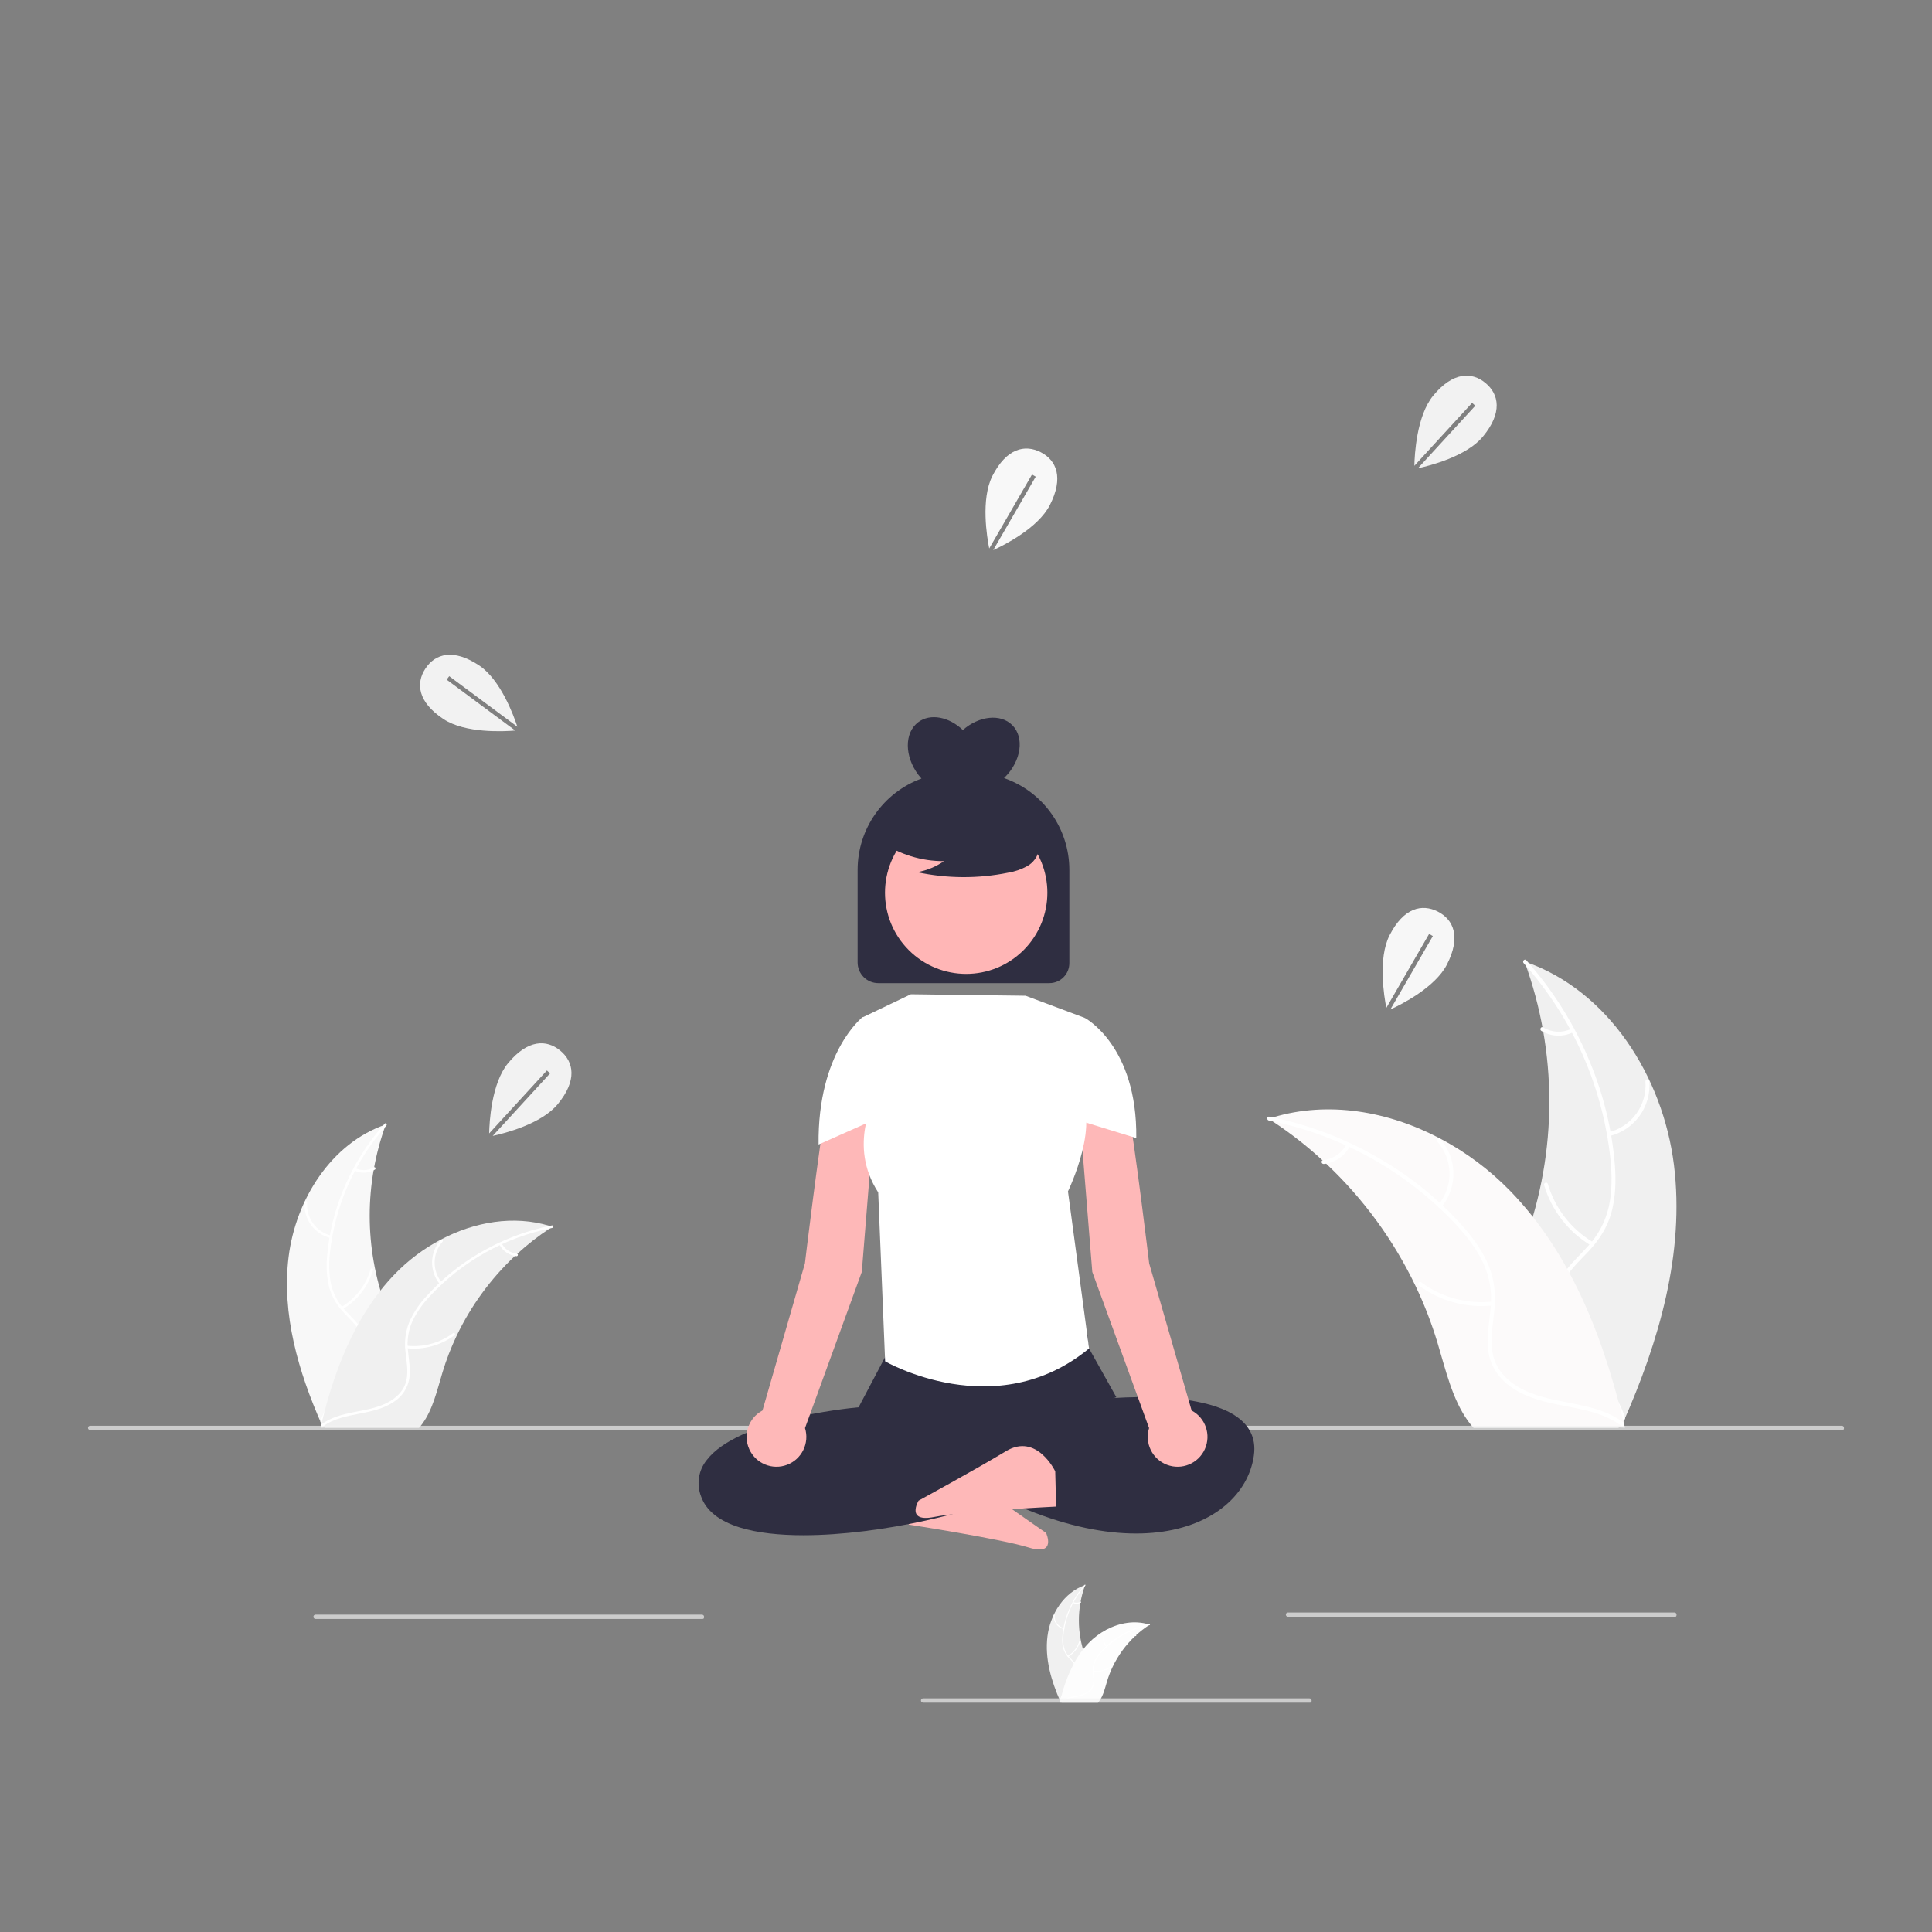 <?xml version="1.0" encoding="UTF-8"?>
<svg width="900px" height="900px" viewBox="0 0 900 900" version="1.1" xmlns="http://www.w3.org/2000/svg" xmlns:xlink="http://www.w3.org/1999/xlink">
    <rect x="0" y="0" width="900" height="900" fill="#808080" stroke="none"/>
    <title>OnBoarding 3</title>
    <g id="OnBoarding-3" stroke="none" stroke-width="1" fill="none" fill-rule="evenodd">
        <path d="M425.403,693.936 C425.403,693.936 435.814,676.855 449.181,686.955 C462.547,697.054 487.301,714.094 487.301,714.094 C487.301,714.094 492.371,724.993 479.249,720.899 C466.126,716.805 423.289,710.217 423.289,710.217 L425.403,693.936 Z" id="b901917b-4981-4312-adbf-d5b8f006e98e-42" fill="#FEB8B8" fill-rule="nonzero"></path>
        <path d="M134.453,585.461 C137.771,558.783 154.304,532.497 179.747,523.815 C169.713,551.274 169.716,581.398 179.753,608.856 C183.663,619.431 189.113,630.786 185.435,641.444 C183.147,648.076 177.549,653.15 171.293,656.323 C165.035,659.495 158.091,661.008 151.234,662.489 L149.884,663.606 C138.998,639.025 131.135,612.139 134.453,585.461 Z" id="Path" fill="#F8F8F8" fill-rule="nonzero"></path>
        <path d="M180,524.319 C165.183,540.921 155.974,561.769 153.681,583.903 C153.102,588.659 153.277,593.476 154.199,598.178 C155.245,602.729 157.491,606.917 160.703,610.306 C163.634,613.527 167.005,616.482 169.103,620.359 C171.215,624.405 171.499,629.16 169.885,633.429 C168.033,638.74 164.384,643.069 160.667,647.179 C156.541,651.742 152.183,656.415 150.429,662.464 C150.217,663.197 149.092,662.825 149.304,662.093 C152.356,651.569 162.572,645.591 167.444,636.112 C169.717,631.689 170.671,626.554 168.54,621.885 C166.676,617.802 163.202,614.752 160.206,611.517 C157.025,608.256 154.69,604.266 153.405,599.895 C152.247,595.256 151.887,590.453 152.34,585.693 C153.189,574.959 155.72,564.426 159.841,554.479 C164.482,543.101 171.034,532.6 179.216,523.431 C179.722,522.864 180.503,523.756 180,524.319 L180,524.319 Z" id="Path" fill="#FFFFFF" fill-rule="nonzero"></path>
        <path d="M154,576.733 C146.438,574.897 141.319,567.853 141.909,560.094 C141.969,559.334 143.153,559.392 143.093,560.153 C142.53,567.38 147.317,573.939 154.371,575.607 C155.113,575.784 154.737,576.908 154,576.733 L154,576.733 Z" id="Path" fill="#FFFFFF" fill-rule="nonzero"></path>
        <path d="M159.001,608.869 C165.614,604.921 170.496,598.625 172.673,591.237 C172.888,590.505 174.013,590.877 173.798,591.609 C171.518,599.292 166.425,605.834 159.534,609.927 C158.877,610.317 158.348,609.257 159.001,608.869 L159.001,608.869 Z" id="Path" fill="#FFFFFF" fill-rule="nonzero"></path>
        <path d="M165.581,544.223 C168.313,545.521 171.515,545.359 174.102,543.791 C174.753,543.393 175.282,544.454 174.634,544.849 C171.77,546.567 168.24,546.754 165.21,545.348 C164.906,545.237 164.741,544.91 164.833,544.6 C164.937,544.29 165.271,544.122 165.581,544.223 L165.581,544.223 Z" id="Path" fill="#FFFFFF" fill-rule="nonzero"></path>
        <path d="M257.301,571.465 C256.901,571.725 256.501,571.985 256.101,572.255 C250.742,575.779 245.679,579.732 240.961,584.075 C240.591,584.405 240.221,584.745 239.861,585.085 C228.605,595.671 219.413,608.254 212.751,622.195 C210.105,627.745 207.885,633.489 206.111,639.375 C203.661,647.505 201.651,656.515 196.801,663.165 C196.303,663.865 195.761,664.533 195.181,665.165 L151.351,665.165 C151.251,665.115 151.151,665.075 151.051,665.025 L149.301,665.105 C149.371,664.795 149.451,664.475 149.521,664.165 C149.561,663.985 149.611,663.805 149.651,663.625 C149.681,663.505 149.711,663.385 149.731,663.275 C149.741,663.235 149.751,663.195 149.761,663.165 C149.781,663.055 149.811,662.955 149.831,662.855 C150.271,661.065 150.724,659.275 151.191,657.485 C151.191,657.475 151.191,657.475 151.201,657.465 C154.791,643.835 159.551,630.385 166.201,618.085 C166.401,617.715 166.601,617.335 166.821,616.965 C169.849,611.438 173.324,606.167 177.211,601.205 C179.348,598.495 181.621,595.895 184.021,593.415 C190.235,587.019 197.416,581.64 205.301,577.475 C221.021,569.175 239.221,565.995 256.021,571.065 C256.451,571.195 256.871,571.325 257.301,571.465 Z" id="Path" fill="#F0F0F0" fill-rule="nonzero"></path>
        <path d="M257.202,572.022 C235.377,576.357 215.472,587.458 200.315,603.75 C196.989,607.199 194.229,611.151 192.134,615.46 C190.229,619.723 189.501,624.419 190.025,629.059 C190.426,633.396 191.339,637.785 190.679,642.143 C189.929,646.645 187.294,650.613 183.434,653.05 C178.758,656.176 173.238,657.435 167.796,658.479 C161.755,659.637 155.461,660.745 150.419,664.519 C149.808,664.976 149.134,664.002 149.744,663.545 C158.517,656.979 170.273,658.357 179.87,653.722 C184.348,651.559 188.202,648.034 189.311,643.023 C190.281,638.641 189.344,634.114 188.899,629.727 C188.322,625.208 188.86,620.616 190.466,616.353 C192.335,611.951 194.939,607.9 198.166,604.372 C205.307,596.313 213.67,589.427 222.949,583.966 C233.504,577.675 245.059,573.235 257.111,570.84 C257.857,570.692 257.943,571.875 257.202,572.022 L257.202,572.022 Z" id="Path" fill="#FFFFFF" fill-rule="nonzero"></path>
        <path d="M204.886,598.217 C199.954,592.198 200.108,583.492 205.25,577.652 C205.756,577.082 206.666,577.841 206.16,578.412 C201.359,583.844 201.232,591.963 205.86,597.542 C206.346,598.129 205.37,598.801 204.886,598.217 L204.886,598.217 Z" id="Path" fill="#FFFFFF" fill-rule="nonzero"></path>
        <path d="M189.532,626.887 C197.189,627.716 204.877,625.628 211.063,621.04 C211.675,620.585 212.349,621.56 211.738,622.014 C205.291,626.777 197.286,628.933 189.32,628.053 C188.561,627.969 188.776,626.803 189.532,626.887 L189.532,626.887 Z" id="Path" fill="#FFFFFF" fill-rule="nonzero"></path>
        <path d="M233.706,579.233 C235.106,581.914 237.76,583.712 240.77,584.017 C241.53,584.092 241.313,585.257 240.558,585.183 C237.236,584.83 234.305,582.854 232.732,579.907 C232.557,579.636 232.623,579.275 232.882,579.083 C233.151,578.898 233.519,578.965 233.706,579.233 Z" id="Path" fill="#FFFFFF" fill-rule="nonzero"></path>
        <path d="M487.945,762.276 C489.231,751.936 495.639,741.749 505.499,738.385 C501.611,749.027 501.611,760.701 505.502,771.342 C507.017,775.441 509.129,779.842 507.704,783.972 C506.683,786.526 504.721,788.59 502.223,789.738 C499.744,790.864 497.131,791.667 494.449,792.128 L493.926,792.561 C489.707,783.034 486.66,772.615 487.945,762.276 Z" id="Path" fill="#F0F0F0" fill-rule="nonzero"></path>
        <path d="M505.597,738.58 C499.855,745.014 496.286,753.094 495.397,761.672 C495.173,763.515 495.241,765.382 495.598,767.204 C496.004,768.968 496.874,770.591 498.119,771.905 C499.357,773.067 500.451,774.375 501.374,775.8 C502.192,777.369 502.303,779.211 501.677,780.866 C500.855,782.864 499.641,784.676 498.105,786.195 C496.506,787.963 494.817,789.774 494.137,792.119 C494.055,792.403 493.619,792.258 493.701,791.975 C494.884,787.896 498.843,785.579 500.731,781.906 C501.717,780.232 501.874,778.197 501.156,776.392 C500.3,774.89 499.209,773.533 497.926,772.374 C496.693,771.11 495.788,769.564 495.29,767.87 C494.842,766.072 494.702,764.21 494.878,762.366 C495.207,758.206 496.188,754.124 497.785,750.269 C499.583,745.859 502.123,741.789 505.293,738.236 C505.49,738.016 505.792,738.362 505.597,738.58 L505.597,738.58 Z" id="Path" fill="#FFFFFF" fill-rule="nonzero"></path>
        <path d="M495.521,758.893 C492.59,758.182 490.606,755.452 490.835,752.445 C490.858,752.15 491.317,752.173 491.294,752.467 C491.076,755.268 492.931,757.81 495.665,758.457 C495.952,758.525 495.807,758.961 495.521,758.893 L495.521,758.893 Z" id="Path" fill="#FFFFFF" fill-rule="nonzero"></path>
        <path d="M497.459,771.348 C500.022,769.817 501.914,767.377 502.758,764.514 C502.841,764.231 503.277,764.375 503.194,764.658 C502.31,767.636 500.336,770.171 497.666,771.758 C497.411,771.909 497.206,771.498 497.459,771.348 L497.459,771.348 Z" id="Path" fill="#FFFFFF" fill-rule="nonzero"></path>
        <path d="M500.009,746.294 C501.068,746.797 502.309,746.734 503.311,746.126 C503.564,745.972 503.769,746.383 503.518,746.536 C502.408,747.202 501.039,747.275 499.865,746.73 C499.748,746.687 499.684,746.56 499.719,746.44 C499.759,746.32 499.889,746.255 500.009,746.294 L500.009,746.294 Z" id="Path" fill="#FFFFFF" fill-rule="nonzero"></path>
        <path d="M535.555,756.852 C535.4,756.952 535.245,757.053 535.09,757.158 C533.014,758.523 531.051,760.055 529.223,761.739 C529.079,761.867 528.936,761.998 528.796,762.13 C524.434,766.233 520.872,771.109 518.29,776.512 C517.265,778.663 516.404,780.889 515.717,783.17 C514.767,786.321 513.988,789.813 512.108,792.39 C511.915,792.661 511.706,792.92 511.481,793.165 L494.494,793.165 C494.455,793.146 494.417,793.131 494.378,793.111 L493.7,793.142 C493.727,793.022 493.758,792.898 493.785,792.778 C493.8,792.708 493.82,792.638 493.835,792.569 C493.847,792.522 493.859,792.476 493.866,792.433 C493.87,792.417 493.874,792.402 493.878,792.39 C493.886,792.348 493.897,792.309 493.905,792.27 C494.076,791.576 494.251,790.883 494.432,790.189 L494.436,790.181 C495.763,784.882 497.715,779.759 500.249,774.919 C500.327,774.776 500.404,774.629 500.489,774.485 C501.663,772.343 503.01,770.3 504.516,768.378 C505.344,767.327 506.225,766.32 507.155,765.359 C509.564,762.88 512.347,760.795 515.402,759.181 C521.495,755.964 528.548,754.732 535.059,756.697 C535.226,756.747 535.389,756.797 535.555,756.852 Z" id="Path" fill="#FDFDFD" fill-rule="nonzero"></path>
        <path d="M535.517,757.067 C527.059,758.747 519.344,763.05 513.47,769.364 C512.181,770.7 511.112,772.232 510.3,773.902 C509.562,775.554 509.279,777.374 509.482,779.172 C509.772,780.846 509.857,782.549 509.736,784.243 C509.445,785.988 508.424,787.526 506.928,788.47 C505.069,789.57 503.008,790.286 500.868,790.574 C498.526,791.023 496.087,791.452 494.133,792.915 C493.896,793.092 493.635,792.714 493.872,792.537 C497.271,789.993 501.827,790.527 505.547,788.731 C507.342,787.988 508.692,786.457 509.206,784.584 C509.427,782.869 509.373,781.129 509.046,779.431 C508.822,777.68 509.031,775.9 509.653,774.248 C510.378,772.542 511.387,770.972 512.638,769.605 C515.405,766.481 518.646,763.813 522.242,761.696 C526.333,759.258 530.811,757.538 535.482,756.609 C535.771,756.552 535.804,757.01 535.517,757.067 L535.517,757.067 Z" id="Path" fill="#FFFFFF" fill-rule="nonzero"></path>
        <path d="M515.242,767.219 C513.33,764.887 513.39,761.513 515.383,759.249 C515.579,759.028 515.932,759.323 515.736,759.544 C513.875,761.649 513.826,764.796 515.619,766.958 C515.808,767.185 515.429,767.446 515.242,767.219 L515.242,767.219 Z" id="Path" fill="#FFFFFF" fill-rule="nonzero"></path>
        <path d="M509.291,778.331 C512.259,778.652 515.238,777.843 517.636,776.065 C517.873,775.888 518.134,776.266 517.897,776.442 C515.399,778.288 512.296,779.124 509.209,778.783 C508.915,778.75 508.999,778.298 509.291,778.331 L509.291,778.331 Z" id="Path" fill="#FFFFFF" fill-rule="nonzero"></path>
        <path d="M526.411,759.862 C526.954,760.901 527.982,761.598 529.149,761.716 C529.443,761.745 529.359,762.197 529.067,762.168 C527.779,762.031 526.643,761.266 526.034,760.123 C525.966,760.018 525.991,759.878 526.092,759.804 C526.196,759.732 526.339,759.758 526.411,759.862 L526.411,759.862 Z" id="Path" fill="#FFFFFF" fill-rule="nonzero"></path>
        <path d="M779.788,542.655 C774.689,501.65 749.276,461.248 710.169,447.903 C725.592,490.109 725.588,536.41 710.16,578.614 C704.15,594.869 695.774,612.323 701.427,628.705 C704.943,638.898 713.547,646.697 723.164,651.574 C732.782,656.45 743.456,658.775 753.996,661.052 L756.07,662.768 C772.802,624.986 784.888,583.661 779.788,542.655 Z" id="Path" fill="#F0F0F0" fill-rule="nonzero"></path>
        <path d="M709.781,448.679 C732.555,474.196 746.71,506.241 750.235,540.261 C750.945,547.554 751.032,555.014 749.437,562.203 C747.83,569.198 744.378,575.635 739.441,580.844 C734.936,585.795 729.754,590.336 726.53,596.295 C723.132,602.577 723.002,609.714 725.328,616.386 C728.174,624.549 733.784,631.203 739.496,637.519 C745.838,644.532 752.536,651.716 755.232,661.014 C755.559,662.14 757.288,661.567 756.962,660.443 C752.271,644.267 736.569,635.078 729.08,620.509 C725.586,613.711 724.119,605.818 727.395,598.642 C730.26,592.366 735.599,587.678 740.204,582.705 C745.04,577.484 748.748,571.755 750.658,564.842 C752.611,557.77 752.817,550.291 752.295,543.012 C750.99,526.514 747.099,510.324 740.765,495.035 C733.633,477.546 723.561,461.406 710.986,447.313 C710.207,446.441 709.007,447.812 709.781,448.679 L709.781,448.679 Z" id="Path" fill="#FFFFFF" fill-rule="nonzero"></path>
        <path d="M749.744,529.24 C761.367,526.418 769.235,515.591 768.328,503.665 C768.236,502.497 766.416,502.586 766.509,503.756 C767.374,514.864 760.016,524.946 749.173,527.511 C748.033,527.782 748.611,529.509 749.744,529.24 L749.744,529.24 Z" id="Path" fill="#FFFFFF" fill-rule="nonzero"></path>
        <path d="M742.056,578.635 C731.892,572.566 724.389,562.89 721.043,551.534 C720.712,550.409 718.983,550.981 719.313,552.105 C722.818,563.915 730.646,573.97 741.237,580.262 C742.247,580.861 743.061,579.231 742.056,578.635 L742.056,578.635 Z" id="Path" fill="#FFFFFF" fill-rule="nonzero"></path>
        <path d="M731.943,479.271 C727.744,481.267 722.822,481.017 718.847,478.607 C717.845,477.995 717.032,479.626 718.028,480.233 C722.431,482.875 727.857,483.162 732.514,481.001 C732.98,480.83 733.234,480.327 733.093,479.851 C732.934,479.375 732.42,479.116 731.943,479.271 L731.943,479.271 Z" id="Path" fill="#FFFFFF" fill-rule="nonzero"></path>
        <path d="M590.966,521.144 C591.58,521.544 592.195,521.943 592.81,522.358 C601.046,527.774 608.829,533.85 616.081,540.526 C616.65,541.033 617.219,541.556 617.772,542.079 C635.072,558.349 649.201,577.69 659.441,599.119 C663.508,607.649 666.92,616.477 669.647,625.525 C673.413,638.021 676.502,651.87 683.957,662.091 C684.723,663.166 685.554,664.193 686.447,665.165 L753.816,665.165 C753.969,665.089 754.123,665.027 754.277,664.95 L756.967,665.073 C756.859,664.597 756.736,664.105 756.628,663.628 C756.567,663.352 756.49,663.075 756.429,662.798 C756.383,662.614 756.336,662.429 756.306,662.26 C756.291,662.199 756.275,662.137 756.26,662.091 C756.229,661.922 756.182,661.769 756.152,661.615 C755.475,658.864 754.779,656.112 754.062,653.361 C754.062,653.346 754.062,653.346 754.047,653.33 C748.528,632.38 741.212,611.707 730.991,592.801 C730.683,592.233 730.376,591.648 730.038,591.08 C725.383,582.584 720.042,574.482 714.068,566.856 C710.783,562.691 707.289,558.694 703.6,554.882 C694.05,545.051 683.012,536.783 670.892,530.382 C646.729,517.624 618.756,512.737 592.933,520.529 C592.272,520.729 591.626,520.929 590.966,521.144 Z" id="Path" fill="#FCFAFA" fill-rule="nonzero"></path>
        <path d="M591.117,521.999 C624.664,528.662 655.259,545.726 678.556,570.767 C683.515,576.162 688.075,582.066 691.13,588.766 C694.058,595.319 695.177,602.536 694.372,609.669 C693.755,616.334 692.352,623.08 693.366,629.779 C694.435,636.84 698.627,642.617 704.502,646.543 C711.689,651.348 720.174,653.283 728.538,654.887 C737.824,656.669 747.498,658.372 755.248,664.172 C756.187,664.875 757.222,663.377 756.285,662.675 C742.801,652.583 724.731,654.701 709.98,647.577 C703.097,644.252 697.174,638.833 695.469,631.131 C693.978,624.396 695.419,617.438 696.102,610.695 C696.819,603.615 696.33,596.808 693.693,590.139 C690.996,583.316 686.657,577.221 681.858,571.722 C670.883,559.336 658.029,548.752 643.766,540.358 C627.542,530.688 609.782,523.864 591.257,520.183 C590.11,519.956 589.978,521.773 591.117,521.999 L591.117,521.999 Z" id="Path" fill="#FFFFFF" fill-rule="nonzero"></path>
        <path d="M671.529,562.262 C679.111,553.011 678.874,539.63 670.97,530.653 C670.192,529.776 668.793,530.943 669.572,531.821 C676.95,540.17 677.145,552.65 670.032,561.225 C669.285,562.128 670.786,563.16 671.529,562.262 L671.529,562.262 Z" id="Path" fill="#FFFFFF" fill-rule="nonzero"></path>
        <path d="M695.13,606.33 C683.361,607.604 671.544,604.395 662.035,597.343 C661.094,596.644 660.058,598.142 660.998,598.84 C670.907,606.16 683.211,609.475 695.456,608.122 C696.623,607.993 696.291,606.201 695.13,606.33 L695.13,606.33 Z" id="Path" fill="#FFFFFF" fill-rule="nonzero"></path>
        <path d="M627.231,533.083 C625.08,537.204 621,539.968 616.374,540.437 C615.206,540.552 615.539,542.343 616.7,542.229 C621.806,541.687 626.311,538.65 628.728,534.12 C628.998,533.703 628.897,533.148 628.498,532.852 C628.084,532.569 627.519,532.671 627.231,533.083 L627.231,533.083 Z" id="Path" fill="#FFFFFF" fill-rule="nonzero"></path>
        <path d="M858.327,666.165 L42,666.165 C41.448,666.165 41,665.718 41,665.165 C41,664.613 41.448,664.165 42,664.165 L858,664.165 C858.552,664.165 859,664.613 859,665.165 C859,665.718 858.879,666.165 858.327,666.165 Z" id="Path" fill-opacity="0.664" fill="#F3F3F3" fill-rule="nonzero"></path>
        <path d="M327.327,754.165 L147,754.165 C146.448,754.165 146,753.718 146,753.165 C146,752.613 146.448,752.165 147,752.165 L327,752.165 C327.552,752.165 328,752.613 328,753.165 C328,753.718 327.879,754.165 327.327,754.165 Z" id="Path" fill-opacity="0.664" fill="#F3F3F3" fill-rule="nonzero"></path>
        <path d="M610.327,793.165 L430,793.165 C429.448,793.165 429,792.718 429,792.165 C429,791.613 429.448,791.165 430,791.165 L610,791.165 C610.552,791.165 611,791.613 611,792.165 C611,792.718 610.879,793.165 610.327,793.165 Z" id="Path" fill-opacity="0.664" fill="#F3F3F3" fill-rule="nonzero"></path>
        <path d="M780.327,753.165 L600,753.165 C599.448,753.165 599,752.718 599,752.165 C599,751.613 599.448,751.165 600,751.165 L780,751.165 C780.552,751.165 781,751.613 781,752.165 C781,752.718 780.879,753.165 780.327,753.165 Z" id="Path" fill-opacity="0.664" fill="#F3F3F3" fill-rule="nonzero"></path>
        <path d="M374.258,715.165 C363.057,715.165 352.801,714.092 344.653,711.555 C334.968,708.539 328.887,703.662 326.577,697.049 C324.367,691.333 325.388,684.872 329.254,680.117 C343.581,661.448 393.3,656.182 399.971,655.56 L413.505,629.932 C414.371,623.818 410.274,619.189 417.353,619.073 L501.088,617.936 C508.039,617.79 506.066,622.095 507.257,628.057 L520.014,650.831 L465.108,674.004 L473.409,694.232 L472.868,694.547 C456.798,703.868 410.585,715.164 374.258,715.165 Z" id="ea820f77-130a-433d-b966-41522e2706cd-43" fill="#2F2E41" fill-rule="nonzero"></path>
        <path d="M512.413,651.803 C512.413,651.803 589.093,643.028 584.092,678.129 C579.091,713.229 520.748,738.092 432.399,678.129 L442.401,660.578 C442.401,660.578 475.323,658.941 495.327,650.165 L512.413,651.803 Z" id="e2cf09bf-0dcf-4d32-bd8b-d83345e69099-44" fill="#2F2E41" fill-rule="nonzero"></path>
        <path d="M403.854,492.783 C403.854,492.783 389.28,490.133 385.305,512.657 C381.33,535.18 374.963,588.533 374.963,588.533 L355.194,657.067 C348.708,660.51 346.015,668.402 349.044,675.092 C352.073,681.783 359.78,684.966 366.647,682.363 C373.515,679.76 377.176,672.268 375.009,665.251 L401.461,592.513 L406.503,529.886 L406.503,497.071 C406.503,495.255 405.478,493.595 403.854,492.783 L403.854,492.783 Z" id="e394c6e3-5a9b-4b6a-ab2c-d395b6ec401d-45" fill="#FEB8B8" fill-rule="nonzero"></path>
        <path d="M506.438,492.783 C506.438,492.783 521.012,490.133 524.987,512.657 C528.961,535.18 535.328,588.533 535.328,588.533 L555.097,657.067 C561.584,660.51 564.277,668.402 561.248,675.092 C558.219,681.783 550.511,684.966 543.644,682.363 C536.777,679.76 533.116,672.268 535.282,665.251 L508.83,592.513 L503.788,529.886 L503.788,497.071 C503.788,495.255 504.814,493.595 506.438,492.783 L506.438,492.783 Z" id="bce87157-538b-4a9f-a71d-b40a66ba2871-46" fill="#FEB8B8" fill-rule="nonzero"></path>
        <path d="M505.327,474.165 L477.76,463.855 L424.327,463.165 L401.327,474.165 L407.787,511.292 C407.787,511.292 394.744,533.376 409.104,555.464 L412.327,634.165 C412.327,634.165 463.843,664.039 507.327,628.165 L497.499,554.992 C497.499,554.992 513.938,521.042 501.196,508.429 L505.327,474.165 Z" id="Path" fill="#FFFFFF" fill-rule="nonzero"></path>
        <path d="M494.099,485.703 L505.327,474.165 C505.327,474.165 529.832,487.055 529.327,530.165 L498.415,520.639 L494.099,485.703 Z" id="Path" fill="#FFFFFF" fill-rule="nonzero"></path>
        <path d="M413.8,485.703 L401.871,473.773 C401.871,473.773 380.822,490.055 381.327,533.165 L409.484,520.639 L413.8,485.703 Z" id="Path" fill="#FFFFFF" fill-rule="nonzero"></path>
        <path d="M491.564,685.408 C491.564,685.408 482.977,667.341 468.637,676.002 C454.297,684.663 427.912,699.048 427.912,699.048 C427.912,699.048 421.741,709.363 435.216,706.65 C448.692,703.937 491.981,701.82 491.981,701.82 L491.564,685.408 Z" id="fa495a93-2d48-4158-a295-a9de2db8cd68-47" fill="#FEB8B8" fill-rule="nonzero"></path>
        <path d="M467.708,362.449 C467.83,362.332 467.957,362.228 468.076,362.108 C475.749,354.435 477.305,343.549 471.549,337.794 C466.111,332.355 456.094,333.453 448.532,340.066 C442.049,333.893 433.356,332.173 427.729,336.433 C421.241,341.347 421.291,352.343 427.843,360.994 C428.291,361.587 428.762,362.147 429.245,362.686 C411.387,369.222 399.512,386.215 399.512,405.232 L399.512,448.352 C399.512,450.906 400.526,453.355 402.332,455.16 C404.138,456.966 406.587,457.98 409.141,457.98 L488.836,457.98 C493.975,457.98 498.142,453.814 498.142,448.675 L498.142,405.232 C498.139,385.947 485.926,368.778 467.708,362.449 Z" id="Path" fill="#2F2E41" fill-rule="nonzero"></path>
        <circle id="Oval" fill="#FFB6B6" fill-rule="nonzero" transform="translate(450.086, 415.861) rotate(-45) translate(-450.086, -415.861) " cx="450.086" cy="415.861" r="37.818"></circle>
        <path d="M410.348,392.073 C418.99,398.03 429.247,401.2 439.743,401.158 C435.999,403.754 431.737,405.507 427.25,406.297 C441.205,409.291 455.627,409.372 469.614,406.535 C472.724,406.037 475.724,405.006 478.483,403.489 C481.264,401.936 483.254,399.275 483.957,396.168 C484.887,390.858 480.749,386.034 476.449,382.783 C463.118,372.857 446.033,369.443 429.911,373.483 C424.713,374.827 419.505,377.098 416.128,381.273 C412.751,385.447 411.751,391.884 414.968,396.183 L410.348,392.073 Z" id="Path" fill="#2F2E41" fill-rule="nonzero"></path>
        <path d="M208.07,316.607 L209.261,315 L241.01,338.55 C239.285,333.291 233.178,316.621 223.167,309.97 C211.206,302.023 202.792,304.495 198.207,311.395 C193.623,318.296 194.604,327.011 206.565,334.957 C216.703,341.693 234.763,340.757 240.033,340.315 L208.07,316.607 Z" id="Path" fill="#F2F2F2" fill-rule="nonzero"></path>
        <path d="M685.767,187.672 L687.241,189.025 L660.517,218.152 C665.926,216.983 683.141,212.643 690.798,203.378 C699.945,192.309 698.362,183.683 691.976,178.405 C685.59,173.128 676.82,173.198 667.673,184.267 C659.919,193.649 658.972,211.709 658.863,216.996 L685.767,187.672 Z" id="Path" fill="#F2F2F2" fill-rule="nonzero"></path>
        <path d="M254.767,498.672 L256.241,500.025 L229.517,529.152 C234.926,527.983 252.141,523.643 259.798,514.378 C268.945,503.309 267.362,494.683 260.976,489.405 C254.59,484.128 245.82,484.198 236.673,495.267 C228.919,504.649 227.972,522.709 227.863,527.996 L254.767,498.672 Z" id="Path" fill="#F2F2F2" fill-rule="nonzero"></path>
        <path d="M480.744,221.05 L482.476,222.052 L462.678,256.267 C467.707,253.956 483.577,245.998 489.05,235.297 C495.589,222.513 492.179,214.433 484.803,210.66 C477.428,206.888 468.88,208.852 462.341,221.636 C456.798,232.473 459.777,250.31 460.813,255.496 L480.744,221.05 Z" id="Path" fill="#F8F8F8" fill-rule="nonzero"></path>
        <path d="M665.744,435.05 L667.476,436.052 L647.678,470.267 C652.707,467.956 668.577,459.998 674.05,449.297 C680.589,436.513 677.179,428.433 669.803,424.66 C662.428,420.888 653.88,422.852 647.341,435.636 C641.798,446.473 644.777,464.31 645.813,469.496 L665.744,435.05 Z" id="Path" fill="#F7F7F7" fill-rule="nonzero"></path>
    </g>
</svg>